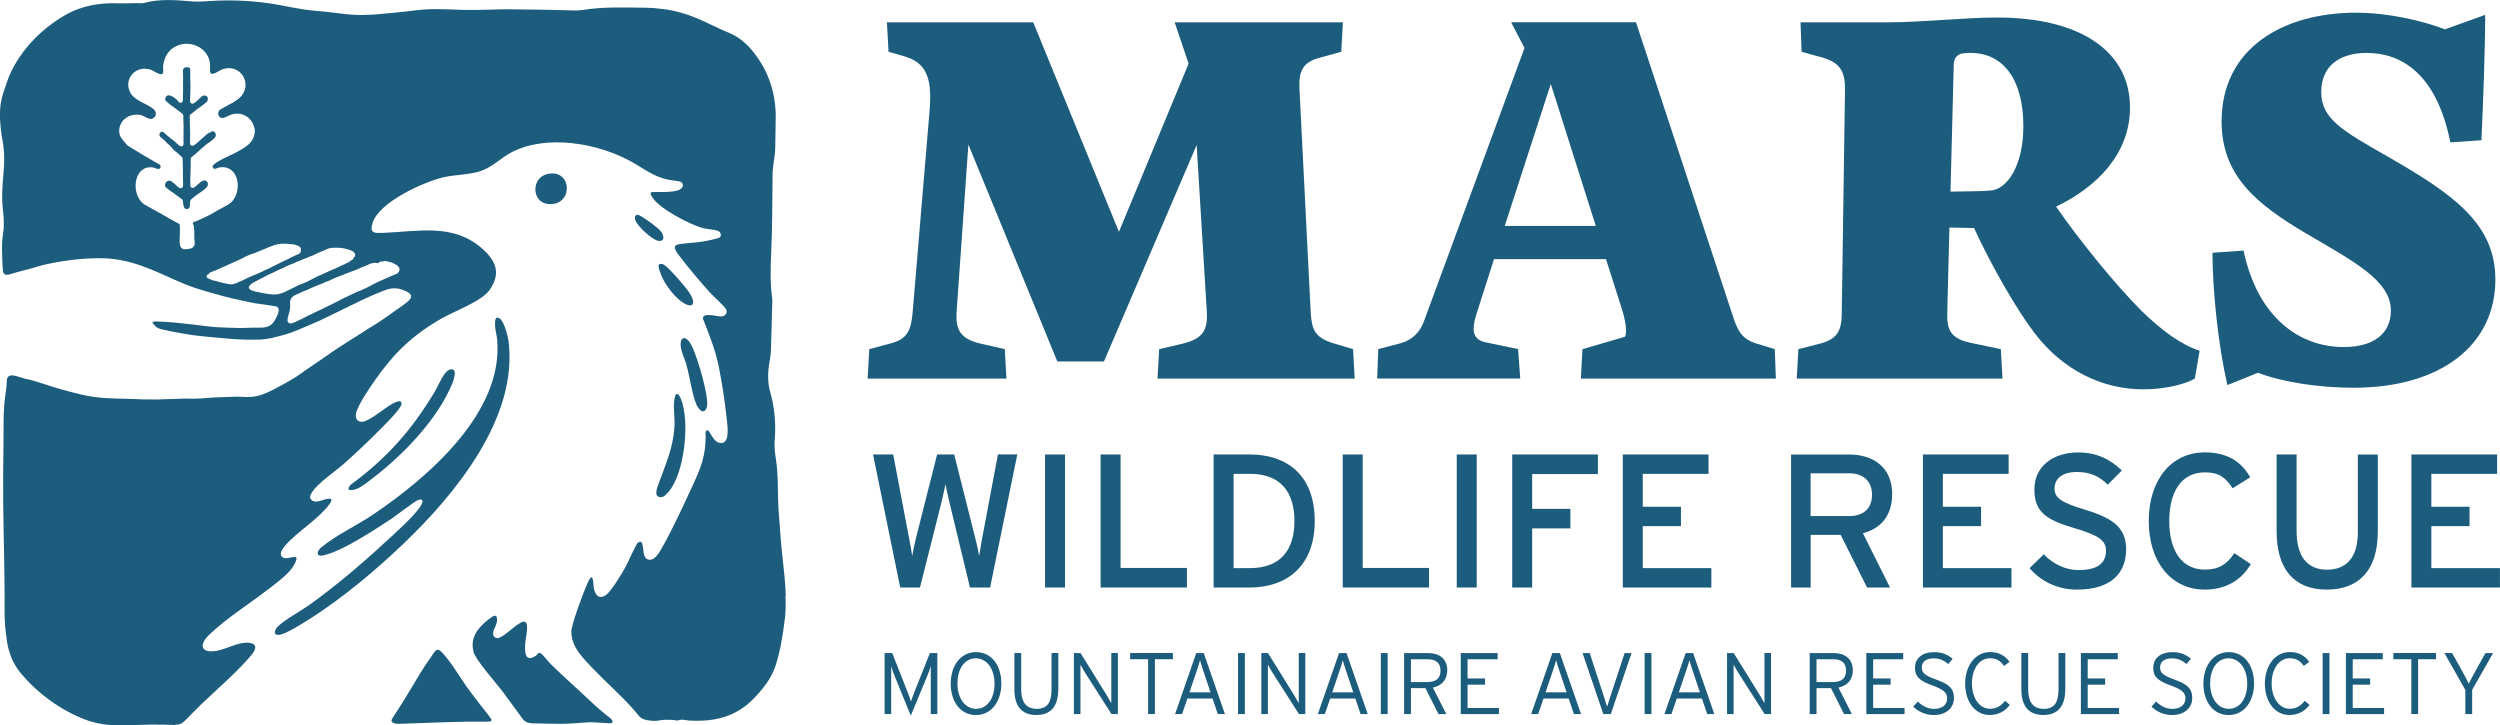 <?xml version="1.0" encoding="UTF-8"?>
<svg id="Layer_11" data-name="Layer 11" xmlns="http://www.w3.org/2000/svg" viewBox="0 0 572.03 165.94">
  <defs>
    <style>
      .cls-1 {
        fill: #1c5c7d;
      }
    </style>
  </defs>
  <g>
    <path class="cls-1" d="M112.39,164.54c-.15-.24-.31-.47-.47-.7-1.53-1.94-3.06-3.88-4.53-5.87-1.94-2.61-4.07-6.39-6.23-8.67-1.31-1.38-1.7-.13-2.51.99-.91,1.25-1.75,2.54-2.56,3.86-.83,1.34-1.62,2.69-2.43,4.04-.8,1.34-1.61,2.68-2.47,3.99-.3.46-.61.9-.9,1.36-.16.25-.33.51-.48.77-.09.16-.26.44-.23.64,0,.04.02.08.04.12.11.2.32.34.54.41.56.18,1.25.13,1.83.11,1.7-.05,3.4-.11,5.09-.17,1.71-.06,3.41-.13,5.12-.18,1.71-.05,3.41-.1,5.12-.12.83-.01,1.67,0,2.5,0,.42,0,.83,0,1.25,0,.11,0,.22,0,.33,0,.29,0,.59.01.85-.09.12-.05.22-.15.23-.27,0-.09-.04-.17-.09-.24Z"/>
    <path class="cls-1" d="M140.15,164.98c-.27-.62-.89-.95-1.4-1.35-.56-.44-1.1-.89-1.64-1.36-1.05-.91-2.06-1.87-3.07-2.82-.44-.41-.88-.83-1.32-1.24-2.27-2.08-4.61-4.19-6.8-6.35-.49-.48-1.76-2.19-2.26-2.42-.49-.23-.68.34-1.03.58-2.39,1.62-2.57-.59-2.48-2.48.05-1.18.73-3.91.33-4.85-.38-.9-1.19-.29-1.78.05-1.15.65-3.84,3.34-4.9,3.27-.48-.03-.89-.33-.95-.81-.15-1.19.76-1.87.86-3.06.16-1.95-.86-1.25-1.9-.44-2.44,1.91-4.35,4.22-3.43,7.53.51,1.84,5.13,7.03,6.56,8.92,1.01,1.34,2.01,2.7,3,4.07.41.56.82,1.12,1.22,1.68.35.48.69,1,1.23,1.28.69.36,1.53.32,2.29.34.86.02,1.71.05,2.57.06.96.02,1.92.03,2.88.04,2.25.02,4.5-.24,6.75-.36.33-.02.67,0,1.01.03,1.18.06,2.35.13,3.53.2.15,0,.3.02.44-.03.1-.03.21-.09.27-.18.03-.05.05-.1.05-.16,0-.05-.02-.1-.04-.15Z"/>
    <path class="cls-1" d="M80.77,112.1c1.39-.18,3.13-1.63,4.24-2.48,7.12-5.42,15.01-13.49,18.47-21.85.32-.78,1.34-3.59-.45-3.24-1.43.28-2.7,3.64-3.44,4.89-5.22,8.82-11.08,15.45-19.39,21.52-.69.9-.71,1.33.58,1.16Z"/>
    <path class="cls-1" d="M88.02,124.17c-5.36,4.97-11.26,9.95-17.19,14.21-1.94,1.39-5.79,3.47-7.28,5-.67.68-1.18,1.97.27,1.89,1.5-.08,5.93-2.94,7.39-3.88,7.34-4.69,14.83-10.98,21.13-17,11.78-11.26,26.29-28.87,24.01-46.37-.13-1.03-1.17-5.6-2.66-5.33-.54.1-.42,1.66-.39,2.1.06.92.35,1.85.44,2.77,1.64,16.81-15.92,31.76-28.44,40.22-3.53,2.38-8.65,4.82-11.72,7.42-.45.38-1.02.94-.86,1.56.21.72,1.55.25,2.09.1,4.2-1.23,10.9-5.62,14.68-8.11,1.17-.77,5.45-4.14,6.29-4.38,1.49-.41.77,1.05.27,1.73-1.85,2.54-5.62,5.85-8.01,8.06Z"/>
    <path class="cls-1" d="M126.77,46.63c4.12-.7,3.89-7.17-.65-6.94-5.12.26-4.74,7.86.65,6.94Z"/>
    <path class="cls-1" d="M146.73,49.53c-.31-.18-.66-.46-1.05-.36-.56.27-.44.77-.28,1.25.42,1.33,4.11,4.78,5.51,4.72,1.26-.05.94-1.3.43-2.05-.65-.94-3.54-2.97-4.6-3.58Z"/>
    <path class="cls-1" d="M151.72,60.47c-.24-.07-.55-.13-.79-.05-.7.23.41,2.63.63,3.12.85,1.85,2.51,3.98,4.09,5.26.56.45,2.15,1.52,2.78.88.45-.82-.18-1.87-.62-2.6-.66-1.11-5.1-6.3-6.1-6.61Z"/>
    <path class="cls-1" d="M159.45,92.76c.24.51.88,1.46,1.5,1.36.98-.34.9-1.66.84-2.54-.18-2.65-2.54-11.4-4.1-13.43-.25-.32-.78-.85-1.21-.78-.33.05-.59.35-.66.67-.4,1.71.78,3.8,1.24,5.42.75,2.63,1.34,7.07,2.38,9.31Z"/>
    <path class="cls-1" d="M150.72,110.62c-.29.8-1.17,2.85.19,3.11.89.17,1.44-.5,1.97-1.09,3.8-4.17,5.1-16.62,2.8-21.65-.15-.33-.58-1.08-1.04-.76-.04.02-.24.69-.27.83-.42,1.75.09,4.56-.04,6.54-.31,4.97-2,8.55-3.62,13.04Z"/>
    <path class="cls-1" d="M42.81,47.85c-.08,0-.15,0-.23-.03-.14-.03-.28-.12-.36-.22-.04-.05-.07-.11-.1-.16l-.03-.07s-.03-.07-.04-.1c0,0,0-.02,0-.02-.1-.29-.13-.55-.16-.84l-.03-.34c0-.08-.01-.1-.02-.12,0,0-.02-.07-.02-.08v-.03c-.04-.11-.11-.2-.21-.27l-.03-.02s-.02-.02-.04-.02l-.03-.02c-.51-.37-1.02-.75-1.57-1.17l-.04-.03c-.06-.05-.12-.09-.17-.12-.59-.36-1.17-.81-1.69-1.24-.01-.01-.03-.02-.04-.03-.07-.04-.12-.12-.18-.26-.02-.04-.05-.12-.05-.16,0-.02,0-.03,0-.05,0-.04,0-.11,0-.17.01-.15.06-.32.13-.44.08-.14.19-.26.32-.34.16-.1.34-.16.51-.16.03,0,.07,0,.1,0h.05s.09.03.14.05c.03.01.11.05.14.06.01,0,.02.01.03.02.1.06.18.12.27.19l.03.02c.15.12.29.24.44.37l.1.09.52.46.13.12.05.04.08.07c.11.09.22.15.32.19.07.03.14.05.22.05.14,0,.29-.06.38-.17.07-.07.15-.2.14-.39v-.05c.02-.06.03-.12.03-.2v-.07s-.02-.82-.02-.82l-.03-1.36c0-.29,0-.58,0-.87,0-.55,0-1.12-.03-1.68l-.02-.71v-.44c0-.14-.07-.27-.17-.37l-.08-.08-.24-.22-.52-.48c-.15-.14-.29-.26-.42-.35-.5-.36-.85-.73-1.22-1.18-.2-.24-.38-.46-.71-.7-.04-.03-.12-.1-.26-.25-.36-.4-.68-.7-1.05-.99-.09-.07-.18-.14-.28-.22-.05-.04-.09-.08-.14-.13l-.07-.08s-.04-.04-.06-.06c-.02-.02-.03-.04-.03-.05-.06-.13-.08-.25-.07-.41.01-.13.06-.25.14-.36.08-.1.19-.18.3-.21.05-.01.1-.02.15-.02.08,0,.16.02.24.05.01,0,.02,0,.03.01.01,0,.02.02.03.03.03.02.05.05.08.07l1.32,1.13c.18.15.39.33.58.45.21.13.42.29.63.48.1.09.2.18.3.28,0,0,.22.22.24.24,0,0,0,0,0,.01.09.11.19.19.27.24l.05.03c.08.07.16.12.23.16.03.02.06.04.09.06.09.07.2.1.31.1.08,0,.17-.02.25-.06.18-.1.29-.29.27-.49,0-.02,0-.04,0-.06.05-.14.03-.26.02-.34-.01-.13-.02-.22-.03-.32,0-.2,0-.42-.01-.64,0-.45,0-.89.03-1.31,0-.1,0-.21,0-.32v-1.39c0-.12-.01-.24-.02-.36,0,0-.02-.32-.02-.4-.01-.18-.02-.35-.02-.52v-.42s0-.21,0-.21v-.05c.03-.15,0-.36-.21-.56-.02-.02-.11-.1-.17-.15l-.16-.13c-.39-.31-.8-.6-1.19-.89-.25-.18-.5-.36-.75-.55-.04-.03-.08-.06-.13-.09-.03-.02-.05-.03-.08-.05-.13-.11-.26-.21-.39-.31-.26-.21-.51-.4-.75-.63-.06-.05-.19-.19-.26-.31-.05-.08-.07-.17-.06-.25.01-.12.06-.28.12-.41.07-.15.15-.26.24-.33.02-.01.05-.03.08-.05.12-.06.25-.08.38-.08.05,0,.1,0,.14.01.12.02.19.04.28.07.07.03.15.06.23.09.33.16.59.35.83.54.17.14.36.3.56.49.01.02.02.05.04.07.07.12.16.22.26.31,0,0,.04.03.04.03.09.07.2.1.31.1.03,0,.07,0,.1,0,.14-.03.27-.12.35-.24.03-.06.06-.13.07-.19v-.03c.01-.05.02-.09.02-.13v-.2s.02-.59.02-.59v-.42c.02-.41.03-.81.03-1.22,0-.19,0-.38-.01-.57,0-.17-.01-.34-.01-.52,0-.28,0-.56.01-.84,0-.17.01-.65.01-.65,0-.2,0-.4,0-.6-.01-.27-.02-.54-.03-.81v-.35s0-.03,0-.03c0-.17.05-.3.11-.39.01-.01.02-.03.03-.05.01-.02.06-.07.1-.1l.02-.02h0s.11-.08.14-.09c0,0,.03-.01.04-.02.11-.05.23-.07.39-.08.02,0,.04,0,.06,0,.06,0,.09,0,.13,0,.01,0,.03,0,.04,0,.06,0,.11.02.2.05h.04c.12.06.23.13.3.22.07.09.06.34.06.46v.53c-.01.35-.02.7-.01,1.05,0,.32.02.63.03.95.01.33.03.66.03.99,0,.82-.01,1.48-.05,2.08-.02.29-.03.59-.04.89v.21s0,.18,0,.18v.22c.01.11.05.22.12.31.11.13.27.21.43.21.06,0,.13-.01.18-.04.14-.06.23-.14.3-.19h0c.08-.04.16-.09.24-.15h0c.06-.04.17-.14.22-.18l.22-.2c.09-.08.17-.16.25-.24.2-.19.4-.38.61-.55l.2-.15.04-.03.07-.05s.04-.02.07-.04c.02,0,.05-.01.07-.02l.07-.02s.03,0,.07-.01c.01,0,.02,0,.03,0,.03,0,.06,0,.09,0,.04,0,.09,0,.13,0,.15.02.3.08.41.18.12.1.2.23.23.38.06.23.02.5-.1.68,0,.01-.01.02-.02.04,0,0-.1.13-.1.13l-.04.04c-.06.07-.12.13-.18.18-.12.11-.24.22-.41.35-.26.21-.53.41-.84.61-.57.38-1.15.82-1.76,1.34-.04.03-.08.07-.11.11-.01.01-.03.03-.04.04l-.03.02s-.03.02-.09.07c-.02.01-.05.03-.08.04-.19.08-.31.26-.32.47-.01.43,0,.87.02,1.29,0,.18.01.37.01.55l.06,2.18c0,.12,0,.25-.01.37,0,.06,0,.13,0,.19-.01.31-.01.63-.01,1.03v.23s0,.1,0,.1v.17s.01.03,0,.05c0,0,0,.05,0,.05-.02.21.07.34.12.41.1.12.25.18.4.18,0,0,.02,0,.03,0,.24,0,.41-.13.47-.18l.24-.18.36-.29c.27-.22.52-.45.77-.68.2-.18.39-.36.6-.54.04-.03.07-.06.11-.09.11-.09.22-.18.31-.28.14-.16.32-.29.51-.43.12-.09.23-.17.35-.27.02,0,.07-.02.1-.02.11-.02.27-.05.41-.16.03-.03.07-.06.11-.1.05-.05.06-.07.13-.08,0,0,.05-.01.11-.01.09,0,.19.02.28.06.15.06.35.23.43.5.04.12.06.25.05.4-.02.14-.06.27-.12.38-.06.1-.14.2-.25.31-.07.06-.14.11-.2.16,0,0-.01.01-.02.02-.4.34-.87.72-1.35,1.02-.08.05-.17.12-.28.21-.23.2-.46.4-.69.59-.53.46-1.09.93-1.61,1.43-.07.06-.14.13-.22.19l-.72.58c-.13.07-.22.2-.25.34v.03s-.02.06-.02.1v.26s-.02.6-.02.6v1.3s-.02.4-.02.4c0,.5-.02.97-.05,1.44-.04.49-.02,1.02,0,1.53v.34s.01.02.01.04v.07s0,.05,0,.08c0,0,0,.1,0,.1,0,.17.1.32.24.41.09.06.18.08.28.08.06,0,.13-.01.19-.04l.06-.02s.03-.01.05-.02c.06-.03.12-.07.18-.11.01,0,.06-.04.15-.12l.32-.29c.21-.2.43-.4.66-.58.04-.03.07-.06.11-.09.05-.04.09-.08.12-.1,0,0,.02-.01.03-.02.05-.04.11-.08.17-.11l.06-.03c.06-.03.1-.06.15-.08l.16-.06s.04,0,.06-.01h.07s.05-.03.08-.03c.04,0,.1,0,.16,0,.17.02.35.11.47.24.12.12.21.32.23.5.02.18,0,.36-.09.54-.04.09-.08.16-.14.23l-.05.06-.14.15c-.06.07-.13.12-.19.18l-.04.04c-.38.32-.8.61-1.21.89-.11.07-.22.15-.33.22-.53.37-.97.71-1.35,1.04-.05.04-.09.08-.13.11-.03.02-.06.05-.09.08h0c-.1.07-.21.18-.27.37,0,.02-.01.04-.01.05-.03.14-.05.32-.06.49l-.02.5c0,.07-.01.15-.03.25,0,0,0,.02,0,.03,0,0-.03.11-.03.11,0,.04-.02.07-.03.09-.07.16-.17.27-.27.3-.09.03-.19.05-.29.05Z"/>
    <path class="cls-1" d="M179.8,136.22c-.06-1.57-.18-3.13-.33-4.68-.3-3.11-.7-6.2-.91-9.32-.17-2.6-.45-5.2-.52-7.81-.07-2.97-.01-5.94-.44-8.88-.22-1.53-.48-3.16-.35-4.67.33-3.87,0-7.52-.99-11.05-.65-2.3-.61-4.59-.19-6.95.15-.84.29-1.7.32-2.57.12-3.41.2-6.83.29-10.24.02-.61.08-1.25,0-1.84-.47-3.46-.39-6.89-.22-10.42.3-6.03.22-12.11.32-18.16.02-.94.2-1.87.3-2.81.1-.94.28-1.88.3-2.83l.08-4.85.03-2.43c0-.09,0-.23,0-.34v-.36s-.03-.72-.03-.72c-.04-.48-.06-.96-.12-1.43-.42-3.81-1.78-7.52-3.96-10.62-.84-1.21-1.77-2.35-2.83-3.32-1.06-.97-2.24-1.78-3.51-2.3-1.86-.76-3.57-1.62-5.35-2.44-1.77-.82-3.6-1.63-5.53-2.18-1.42-.41-2.9-.75-4.39-.92-1.33-.17-2.66-.3-3.99-.31-4.8-.04-9.65-.28-14.41.51-1.4.23-2.97.06-4.46.04-4.12-.06-8.24-.19-12.36-.2-3.51,0-7.02.24-10.52.14-3.67-.11-7.3-.37-10.96.11-3.06.41-6.18.65-9.28.95-.6.06-1.22.03-1.83.07-3.64.23-7.1-.54-10.64-.81-2.59-.19-5.18-.61-7.67-1.11C59.72.24,53.71-.17,47.54.26c-1.13.08-2.3.16-3.41.07-3.74-.3-7.46-.66-11.11.33-.53.14-1.21.04-1.83.06-1.24.04-2.49.05-3.74.04h-.93s-.47-.02-.47-.02h-.56c-.74,0-1.49.06-2.23.12-2.96.29-5.9,1.16-8.47,2.66-2.67,1.56-5.1,3.47-7.21,5.69-2.11,2.22-3.9,4.77-5.22,7.58-.57,1.22-.93,2.56-1.38,3.79-.09.26-.18.52-.27.78-.08.26-.15.53-.22.8-.15.53-.23,1.08-.33,1.63-.08.55-.13,1.1-.16,1.65,0,.28-.01.55-.01.82v.41s.01.34.01.34c.07,1.82.29,3.61.61,5.34.46,2.5.41,4.83.2,7.18-.26,2.88-.48,5.68-.13,8.59.2,1.7.3,3.58.03,5.22-.41,2.48-.22,4.98-.13,7.48.01.38.05.77.09,1.15.04.3.13.62.41.78.51.3,1.28-.01,1.79-.17,1.51-.47,3.07-.8,4.58-1.25.85-.26,1.69-.51,2.56-.73,1.45-.33,2.91-.63,4.39-.85.3-.05.59-.07.88-.11,1.83-.28,3.69-.46,5.54-.52.65-.04,1.29-.02,1.94-.04.64,0,1.29.03,1.94.06.48.05.96.1,1.45.15.48.06.96.15,1.45.23l1.36.28c.45.11.9.22,1.34.35l1.21.37,1.19.41c1.24.45,2.46.95,3.66,1.48,1.09.48,2.16.97,3.24,1.45.84.37,1.67.74,2.52,1.08.38.16.76.31,1.15.45.39.15.77.29,1.16.42,2.17.74,4.4,1.31,6.63,1.95,1.21.34,2.53.61,3.8.9,1.15.25,2.31.52,3.45.72,1.45.24,2.94.38,4.41.65.1.02.2.04.29.05.12.03.26.04.36.1.22.13.35.38.38.6.05.36-.03.63-.12.91-.09.27-.2.53-.32.79-.12.25-.25.5-.39.73-.07.12-.15.24-.22.36-.09.11-.17.22-.26.33-.29.34-.67.62-1.09.79-.42.17-.86.24-1.29.27-.86.05-1.69-.01-2.54.02-.47,0-.95.03-1.44.05-.49,0-.98.02-1.46.02-1.63-.01-3.24-.13-4.83-.18-.68-.02-1.5-.11-2.23-.2-1.21-.15-2.41-.31-3.64-.44-2.47-.26-4.93-.57-7.41-.65l-.93-.03c-.07,0-.13,0-.19.01-.12.02-.31.06-.41.13-.17.12-.02.29.07.39l.05.06.1.12c.15.17.3.33.47.48.57.53,1.4.62,2.14.79.79.19,1.59.34,2.39.49.75.14,1.55.26,2.26.4,2.1.4,4.23.55,6.35.76,1.26.12,2.52.24,3.77.34.46.04.93.08,1.39.11,1.84.11,3.68.13,5.5.07.82-.02,1.77-.16,2.63-.35.55-.13,1.11-.25,1.66-.4.55-.16,1.1-.29,1.63-.45.39-.12.76-.23,1.12-.36.36-.12.71-.27,1.07-.41,1.86-.77,3.74-1.56,5.62-2.39.75-.34,1.5-.71,2.24-1.08.98-.48,1.96-.96,2.94-1.45.4-.19.79-.39,1.19-.58,1.32-.66,2.65-1.3,3.99-1.92,1.34-.61,2.7-1.2,4.08-1.74.41-.15.83-.32,1.28-.43.45-.11.91-.18,1.37-.17.23,0,.45.02.68.05.22.03.46.07.67.14.43.13.84.28,1.25.48.24.12.48.24.71.41.2.15.43.39.46.67.02.15-.02.31-.08.45-.03.07-.07.15-.1.19-.02.05-.08.12-.12.18-.24.28-.48.47-.73.68-.25.2-.5.39-.76.58-.51.37-1.03.74-1.55,1.09-.18.12-.37.25-.54.38-.92.67-1.85,1.33-2.8,1.97-.39.27-.84.58-1.21.79-1.24.71-2.43,1.53-3.65,2.3l-1.07.67c-.73.46-1.46.92-2.19,1.39-1.2.78-2.44,1.57-3.57,2.35-1.9,1.32-3.8,2.65-5.74,3.94-.36.24-.73.5-1.02.73-.72.55-1.54,1.06-2.38,1.54-1.35.79-2.73,1.55-4.13,2.26-.7.36-1.42.7-2.17.98-.75.28-1.55.49-2.36.58-1.15.13-2.39.05-3.48-.01-.16-.01-.4,0-.6.01-1.56.05-3.13.1-4.69.17-.3.01-.62.03-.88.06-1.21.13-2.53.18-3.85.23-.36.01-.73,0-1.1-.01-.32,0-.65-.03-.97-.02-1.09.04-2.19.07-3.27.11-2.1.09-4.2.13-6.31.08-.6-.01-1.17-.07-1.77-.08-1.39-.03-2.8-.08-4.19-.12-1.01-.04-2.01-.06-3.03-.13-1.01-.08-2.02-.19-3.03-.36-1.7-.28-3.38-.7-5.04-1.15-1.05-.29-2.09-.57-3.13-.89-1.25-.39-2.5-.82-3.74-1.19-.52-.15-1.07-.34-1.61-.49-.44-.08-.87-.17-1.3-.28-.73-.18-1.43-.44-2.15-.64-.52-.14-1.2-.29-1.69-.01-.56.32-.52,1.1-.54,1.66-.03.91-.18,1.83-.31,2.73-.52,3.6-.37,7.45-.42,11.19-.07,4.71-.1,9.43-.06,14.14.05,5.62.24,11.23.28,16.84.02,2.23.07,4.46.03,6.69-.01,1.25.02,2.55.12,3.83.11,1.28.27,2.57.47,3.88.2,1.22.56,2.49,1.08,3.71.53,1.21,1.23,2.35,2.03,3.31,2.02,2.4,4.26,4.47,6.72,6.25,2.46,1.77,5.14,3.26,8.06,4.38l.8.28.4.13.41.11.82.22c.28.06.55.12.83.17.56.12,1.12.18,1.69.25.28.04.57.05.85.07l.43.02h.21s.18.02.18.02c1.88.06,3.76.03,5.65-.06,1.91-.09,3.84-.09,5.76-.05.78.02,1.56.04,2.33.06.47-.05.96-.08,1.4-.25.5-.2.91-.57,1.27-.95.38-.39.76-.79,1.14-1.19.82-.84,1.65-1.66,2.5-2.47,1.72-1.64,3.47-3.23,5.2-4.85,1.65-1.55,3.29-3.13,4.81-4.8.97-1.06,3.87-3.86.91-4.27-2.31-.33-4.9,1.23-7.1,1.73-3.66.84-4.91-.94-2.14-3.6,4.06-3.9,9.4-7.18,13.87-10.68,1.85-1.45,4.48-3.29,5.59-5.37,1.77-3.3-1.52-.72-2.73-1.7-1.26-1.02,1.23-3.31,1.97-4.02,2.5-2.39,5.7-4.48,7.97-7.08.32-.36,1.57-1.7,1.23-2.18-1.32-.46-3.19,1.24-4.42.26-.8-.63-.21-1.43.22-2.07,1.29-1.93,5.22-4.6,7.14-6.3,2.66-2.36,5.3-4.87,7.82-7.38,1.01-1,5.21-5.1,5.33-6.23.12-1.19-1.33-.49-1.94-.18-1.64.84-5.6,4.29-7.18,4.22-1.34-.06-1.54-1.27-1.17-2.34.72-2.07,2.76-5.07,4.04-6.91,4.41-6.38,8.66-10.52,15.41-14.39,3.04-1.74,9.2-3.91,11.06-6.61,2.72-3.94,1.22-6.87-2.04-9.63-6.57-5.57-14.47-3.65-22.34-3.36-1.96.07-3.18.19-2.48-2.19,1.42-4.85,11.83-9.55,16.45-10.57,2.77-.61,5.67-.48,8.38-1.41,2.71-.93,4.54-2.99,6.99-4.26,8.04-4.18,19.76-2.11,27.42,2.14,2.94,1.63,4.85,3.31,8.32,4.1.66.15,2.62.32,2.98.53.58.33.64.87.24,1.37-1.03,1.29-5.36.84-6.92.97l-.24.33c.05.3.23.54.38.8,1.56,2.64,8.74,6.37,11.72,7.13.92.23,2.84.31,3.52.71.46.27.65.93.27,1.34-.32.34-3.36.91-4.02,1.02-1.77.29-3.93.29-5.62.66-1.61.35.1,2.28.63,2.96,1.99,2.59,4.6,5.69,6.79,8.11.64.71,3.56,3.3,3.7,3.9.22.98-.41,1.49-1.34,1.49-.87,0-4.13-1-4.03.51,1.41,3.66,2.81,6.99,3.6,10.87.74,3.67,1.39,7.92,1.79,11.65.17,1.56,1.07,6.62-1.76,5.85-1.31-.36-1.95-2.51-2.48-2.79-.34-.18-.57.23-.56.55.18,5.24-1.12,8.12-3.26,12.73-2,4.29-4.44,9.63-6.77,13.68-.61,1.06-1.75,3.13-3.25,2.52-1.04-.43-.89-2.24-1.1-3.14-.16-.66-.28-1.18-1.07-.7-.43.26-2.34,4.65-2.81,5.51-.8,1.46-3.28,5.6-4.48,6.47-1.6,1.17-2.55.03-2.81-1.57-.18-1.12-.1-4.14-1.43-1.2-.81,1.8-3.68,9.44-3.72,11.05-.09,3.52,2.6,6.12,4.81,8.45,2.85,3.02,6.36,6.06,9.18,9.23.18.18.35.38.51.59.25.29.49.57.72.87.23.29.48.57.79.77.79.5,1.87.57,2.78.64.79.06,1.6-.2,2.39-.24.91-.05,1.83-.01,2.74.11.17.02.34.05.51.03.14-.02.28-.08.42-.12.67-.18,1.34.09,2.01.14.72.06,1.46.05,2.19.05,1.62,0,3.24-.17,4.82-.56.64-.14,1.26-.36,1.91-.58.63-.25,1.27-.52,1.89-.86,1.25-.66,2.47-1.53,3.6-2.64,1.16-1.14,2.28-2.38,3.24-3.72.96-1.33,1.73-2.77,2.19-4.2.59-1.8,1.01-3.6,1.34-5.4.33-1.8.59-3.61.82-5.46.07-.51.11-1.02.13-1.54.03-.56.03-.9.04-1.31,0-.79,0-1.58-.04-2.36ZM44.18,51.27c.05.1.08.14.11.25.02.08.03.17.05.26.07.49.13,1,.12,1.5,0,.36,0,.73-.01,1.15.03.22.06.47.09.72,0,.09.01.19.02.28,0,.1.01.17,0,.33-.03.29-.16.57-.37.78-.2.21-.5.34-.77.37-.18.02-.37.06-.58.09-.15.02-.3.04-.48.04-.17,0-.42-.03-.62-.14-.2-.11-.36-.3-.45-.5-.04-.09-.08-.19-.1-.27-.02-.09-.04-.17-.05-.25-.04-.26-.03-.48-.03-.7v-.64s.05-1.26.05-1.26c0-.57.02-1.16-.02-1.69v-.1s-.02-.05-.02-.05c0-.03-.02-.06-.04-.09-.03-.06-.08-.11-.14-.15l-.73-.4c-1.05-.57-2.08-1.14-3.11-1.75-.78-.46-1.62-.9-2.43-1.35l-.54-.31-.59-.33.04.02c-.34-.15-.66-.36-.94-.6-.27-.25-.51-.53-.72-.83-.39-.61-.65-1.29-.78-1.98-.16-.87-.16-1.77.07-2.63.06-.25.15-.5.19-.6.07-.16.13-.29.19-.39.05-.11.11-.19.16-.28.37-.62.99-1.15,1.72-1.37.36-.1.74-.15,1.11-.13.19,0,.4.04.58.09.18.05.35.12.5.17.25.1.45.15.59.13.07,0,.15-.04.23-.07l.06-.03s.04-.02.05-.03c.02-.01.04-.04.06-.05.06-.08.11-.19.11-.33,0-.13-.03-.27-.1-.37-.03-.05-.07-.09-.11-.11l-.02-.02-.08-.04-.15-.09-.61-.34c-1.78-1.01-3.52-2.04-5.23-3.1-.17-.1-.36-.21-.54-.32-.17-.11-.34-.21-.5-.32l-.06-.04s-.06-.04-.09-.05c-.06-.04-.12-.09-.17-.14-.05-.05-.1-.1-.14-.16l-.09-.11c-.11-.14-.23-.28-.36-.43-.25-.29-.52-.59-.76-.95-.24-.36-.42-.8-.46-1.26-.02-.11-.01-.22-.02-.34,0-.11.01-.22.02-.32,0-.11.02-.21.04-.32.02-.11.04-.21.07-.32.11-.42.31-.82.56-1.18.25-.36.58-.65.94-.89.36-.24.75-.42,1.16-.53.2-.07.41-.09.62-.13.21-.02.42-.04.63-.03v-.02c.18,0,.36.04.53.05.17.01.37.06.53.11.17.05.33.12.48.19.3.14.57.29.83.41.41.19.78.3,1.1.19.16-.05.34-.13.47-.25.14-.12.24-.26.31-.42.19-.41.1-.91-.18-1.28-.03-.05-.08-.09-.11-.13l-.15-.13c-.09-.09-.21-.17-.32-.26-.23-.16-.48-.31-.74-.46-.82-.46-1.71-.86-2.57-1.4-.33-.22-.66-.45-.97-.74-.08-.07-.15-.15-.22-.23-.07-.08-.15-.16-.21-.25l-.19-.27-.14-.28c-.3-.6-.48-1.31-.41-2.01.06-.7.33-1.37.76-1.91.37-.46.83-.86,1.38-1.09.54-.24,1.13-.37,1.72-.35.13,0,.26.03.39.04.13.02.26.02.39.06.25.08.5.12.75.24.47.22.85.47,1.24.66.24.12.48.22.69.26.21.04.36,0,.5-.1.08-.06.12-.13.15-.26.03-.12.04-.29.03-.47,0-.18-.03-.39-.03-.61,0-.11,0-.23,0-.35,0-.12.03-.22.04-.33.12-.85.39-1.71.87-2.46.63-1,1.66-1.76,2.79-2.11.16-.06.33-.1.49-.14.16-.05.33-.07.5-.09.42-.05.84-.05,1.25,0,.39.03.78.12,1.17.23.43.14.85.33,1.24.56.39.24.75.54,1.07.87.85.9,1.36,2.14,1.32,3.36,0,.4-.03.78,0,1.11.02.16.04.32.08.43.04.11.09.18.14.22.04.03.15.07.25.07.11,0,.24-.02.38-.06.29-.09.61-.26.94-.45.29-.16.58-.34.95-.49.37-.14.72-.23,1.11-.28.76-.1,1.58.04,2.27.42.8.43,1.42,1.15,1.74,1.98.33.83.36,1.8.05,2.66-.14.4-.35.78-.61,1.11-.08.1-.16.2-.24.29l-.26.27-.28.24c-.09.08-.18.14-.28.21-.37.27-.75.51-1.13.74-.25.15-.51.27-.77.4-.45.24-.89.48-1.32.73-.21.12-.42.25-.62.38l-.27.18-.03.03s-.05.07-.07.11c-.13.22-.17.49-.15.72.01.21.07.38.18.52.03.03.06.07.09.1.03.03.09.07.13.1.04.04.09.06.13.08l.07.04.07.02c.13.05.25.06.41.04.16-.02.33-.07.53-.16.39-.16.82-.42,1.36-.61.46-.16.92-.23,1.4-.23.47,0,.94.09,1.36.26.97.38,1.75,1.13,2.19,2.03.15.32.28.67.36,1.02l.03.09c.05.31.08.66.04.92-.1.89-.49,1.8-1.12,2.45-.15.15-.31.3-.46.42-.15.13-.31.25-.47.36-.16.12-.32.23-.48.33-.16.11-.32.21-.49.31-.66.4-1.33.74-1.99,1.07-1.04.51-2.1.96-3.07,1.52-.18.1-.36.21-.53.32l-.26.17-.24.18c-.17.12-.31.24-.41.35-.1.11-.12.18-.13.24,0,.06.01.14.07.26.06.12.13.23.19.28.06.06.08.06.14.07.06,0,.19-.02.33-.06.2-.07.44-.17.73-.25.07-.02.16-.03.23-.04l.2-.02.2-.02h.21c.55,0,1.13.14,1.63.43.5.29.9.72,1.18,1.19.28.47.45.99.55,1.51.04.22.07.45.09.67.04.69-.03,1.39-.22,2.06-.1.33-.22.66-.38.97-.16.31-.35.61-.58.88-.24.29-.52.54-.84.75-.17.12-.31.19-.46.27l-.44.24-1.77.97c-.48.26-.95.55-1.43.82-.21.12-.43.24-.63.33-.83.39-1.67.79-2.46,1.15-.3.14-.61.22-.73.25-.13.03-.22.12-.29.23-.03.04-.05.22-.03.27ZM55.54,64.16c-.29.13-.6.23-.89.35-.22.09-.43.2-.64.3-.57.24-.98.3-1.6.2-.28-.04-.56-.1-.83-.16-.06-.01-.12-.02-.18-.03-.36-.07-.71-.15-1.06-.25l-1.07-.31c-.14-.04-.29-.06-.44-.08-.06-.01-.13-.03-.18-.06-.34-.16-.84-.3-1.16-.51-.02-.01-.04-.03-.06-.05-.19-.15-.18-.37-.07-.56.04-.07.08-.12.12-.15.1-.08.2-.15.31-.21.04-.06.1-.12.15-.19.17-.17.41-.2.62-.28.15-.05.28-.14.43-.19l.29-.1.32-.13c.29-.13.58-.26.87-.4.29-.15.59-.28.9-.39.24-.08.46-.21.7-.32l.16-.07,1.16-.53.62-.28c.06-.03.12-.06.14-.07.08-.03.13-.04.18-.06l.98-.46c.13-.07.26-.15.39-.22.23-.12.46-.23.69-.34.51-.24,1.03-.45,1.56-.61.05-.02.11-.04.16-.06.05-.02.11-.03.16-.04.79-.33,1.58-.66,2.38-.98h0s.09-.03.14-.05c.16-.07.31-.15.47-.22.25-.1.5-.2.76-.29.32-.12.65-.24.98-.34.27-.08.53-.14.84-.2.24-.03.45-.04.67-.05.35-.01.69,0,1.04,0,.3.01.59.04.89.07.27.02.53.04.81.09.17.03.34.1.52.15.13.04.24.07.38.13.17.07.34.17.47.3l.09.1s.05.08.07.12c.02.04.04.08.06.12.1.2-.03.6-.06.8-.07.41-.63.53-.96.68-.08.04-.15.09-.22.12-.1.04-.2.07-.29.12-.09.04-.18.09-.27.13-.21.1-.41.19-.62.3-.27.14-.53.31-.81.42-.4.16-.78.35-1.17.54-.33.16-.65.34-.98.5l-1.13.55c-.09.04-.18.09-.26.14-.21.11-.42.23-.63.34-.07.04-.15.05-.22.08-.26.11-.52.22-.78.33-.09.04-.17.11-.26.16-.16.08-.32.15-.48.22l-.73.32c-.2.09-.4.2-.6.26-.23.07-.45.18-.67.27-.08.03-.15.08-.23.12v.02c-.08.03-.15.07-.22.08-.22.03-.41.15-.6.24-.37.18-.72.38-1.1.55ZM65.57,66.62c-.18.09-.36.18-.55.25-.14.06-.29.12-.45.17-.15.05-.31.1-.46.14-.19.06-.4.1-.6.14-.21.03-.42.06-.64.06-.35.02-.66-.03-.97-.06-.24-.03-.48-.06-.72-.09-.39-.06-.76-.12-1.15-.19-.33-.06-.65-.14-.98-.21l-.44-.09-.23-.05c-.12-.03-.24-.06-.36-.09-.3-.09-.56-.22-.76-.34-.49-.33-.37-.73.01-1.1.14-.13.3-.26.5-.38.12-.07.26-.15.38-.21l.22-.12.45-.24c.09-.05.17-.11.25-.15.11-.05.22-.1.33-.15.1-.05.2-.11.3-.16.23-.12.47-.24.7-.36.31-.16.61-.36.92-.49.46-.19.89-.41,1.34-.61l1.13-.55c.43-.2.87-.39,1.31-.59l.3-.15c.24-.12.48-.24.73-.36.08-.04.17-.05.26-.08.3-.11.6-.23.9-.35.11-.04.2-.12.31-.17.18-.08.37-.16.56-.23l.84-.34c.23-.09.47-.21.7-.28.27-.08.51-.2.77-.29.09-.03.18-.09.26-.13l.02-.02c.08-.03.16-.08.23-.09.24-.04.47-.16.69-.26.42-.19.83-.42,1.25-.6.33-.15.67-.26,1.01-.4.25-.1.48-.23.72-.34l.3-.13.11-.05s.09-.03.14-.04l.18-.04c.65-.13,1.31-.15,1.95-.11h.21c.42.03.85.08,1.26.16.44.09.86.23,1.27.38.17.06.35.11.53.19.08.04.16.09.22.14.13.12.26.26.37.45.1.19.11.4.06.57-.04.14-.15.23-.21.25-.02,0-.04,0-.06.01-.03.06-.06.11-.1.17,0,0-.01,0-.02,0,.03.02.05.05.05.09,0,.09-.29.38-.44.44-.1.05-.21.1-.33.15-.05.06-.11.12-.16.18-.18.17-.43.22-.65.32-.16.07-.3.17-.45.25-.24.11-.49.21-.73.32-.33.15-.66.3-.99.46-.34.17-.67.32-1.03.45-.27.1-.53.24-.8.36l-.18.08-1.32.59-.7.32c-.07.03-.13.07-.16.08-.09.04-.15.05-.2.08-.37.18-.73.36-1.1.54-.15.08-.29.17-.45.25-.26.14-.52.27-.78.4-.57.28-1.18.52-1.75.73-.06.02-.12.05-.18.08-.06.02-.12.05-.18.06-.86.43-1.73.9-2.64,1.29h0c-.05.03-.11.04-.15.06ZM85.98,60.14c.13,0,.25.03.31.07.17.13.63-.38.92-.39.14,0,.27,0,.43,0,.08-.02.18-.05.28-.08.29-.05.58.05.87.12.2.05.41.07.61.14.3.1.6.24.88.38.2.1.39.2.6.36l.08.06.09.09c.07.06.11.13.17.19.1.14.17.29.19.46.06.35-.15.68-.39.92-.06.05-.13.11-.2.17-.08.04-.18.08-.21.09l-.3.11c-.3.11-.6.26-.9.38l-.2.08-1.49.66-.79.36c-.08.04-.15.07-.18.09-.11.04-.17.06-.23.09-.41.2-.82.4-1.23.61-.17.09-.33.19-.5.28-.29.15-.58.3-.88.45-.64.32-1.3.61-1.97.86-.07.03-.13.06-.2.09-.07.03-.13.05-.2.07l-2.96,1.41h0c-.06.03-.12.05-.17.07-.19.1-.38.22-.57.32l-.92.46-1.16.59-.92.45-.72.35-1.17.56-1,.47-.88.44c-.19.09-.39.16-.57.25-.51.26-1.01.52-1.52.79-.34.17-.69.32-1.03.48-.1.05-.19.11-.29.15-.22.11-.44.2-.65.27-.2.06-.39.1-.55.09-.16-.01-.31-.05-.46-.17-.14-.13-.18-.26-.21-.4,0-.05,0-.1-.01-.16-.01-.28.09-.63.17-.97.03-.11.06-.22.08-.33.03-.09.05-.18.08-.27.04-.13.08-.25.11-.37l.02-.08.02-.1.04-.2c.05-.26.09-.52.1-.75.01-.18,0-.39-.03-.64-.02-.25-.03-.57.09-.91.06-.19.17-.38.29-.53.13-.15.26-.28.4-.38l.14-.1.15-.07.18-.08.37-.16c.12-.05.23-.11.34-.16.27-.13.55-.27.82-.4.09-.04.19-.06.29-.1.33-.13.67-.26,1-.4.12-.05.23-.13.35-.19.21-.1.42-.18.63-.27l.94-.39c.26-.11.52-.24.78-.32.3-.09.57-.23.86-.34.1-.04.2-.1.3-.15l.02-.02c.09-.03.18-.09.26-.1.27-.05.53-.18.78-.3.48-.22.95-.45,1.43-.66.38-.16.77-.28,1.15-.43.28-.11.56-.24.84-.35.23-.09.47-.18.7-.27l1.94-.72c.07-.03.13-.06.2-.08l1.24-.55c.44-.19.88-.37,1.33-.55.18-.07.36-.17.54-.24.08-.03.17-.06.25-.08.33-.06.67-.12.99-.14Z"/>
  </g>
  <g>
    <g>
      <g>
        <path class="cls-1" d="M236.42,5.11l19.61,47.93,15.94-38.49-3.19-9.44h38.49l-.37,6.74-4.9,1.35c-3.8.98-4.9,2.94-4.66,7.23l2.57,51.12c.25,3.8.86,5.64,5.15,6.99l4.54,1.35.37,6.74h-45.11l.37-6.74,5.76-1.35c4.05-1.1,5.39-2.82,5.15-7.11l-2.33-38.25-21.21,49.53h-10.67l-20.35-49.65-2.7,38.37c-.25,3.8.74,6.01,5.15,7.11l5.88,1.35.37,6.74h-31.75l.37-6.74,5.03-1.35c3.68-.98,4.54-2.94,4.9-7.11l3.92-46.71c.49-6.99-.86-10.3-5.64-11.77l-3.8-1.1-.37-6.74h33.47Z"/>
        <path class="cls-1" d="M374.34,5.11l22.07,66.93c1.1,3.43,1.96,5.39,5.27,6.5l4.41,1.35.25,6.74h-44.62l.37-6.74,9.68-2.82c.61-.74.25-3.56-.74-6.62l-3.56-11.16h-25.62l-3.92,12.26c-.49,1.47-.74,2.7-.74,3.8,0,1.47.86,2.57,2.57,2.94l7.6,1.59.49,6.74h-32.73l.25-6.74,5.15-1.35c2.7-.74,4.54-2.7,5.39-5.27l22.92-62.28-3.06-5.88h28.56ZM354.84,19.21l-10.54,32.49h20.84l-10.3-32.49Z"/>
        <path class="cls-1" d="M432.08,5.11c7.36,0,17.53-1.1,24.89-1.1,19,0,30.4,7.72,30.4,20.59,0,10.54-7.48,18.14-16.92,22.68,5.52,7.97,13.73,18.02,19.49,23.78,4.78,4.66,9.19,7.85,13.36,9.19l-1.1,6.38c-2.33,1.35-6.99,2.45-11.77,2.45-9.32,0-18.39-4.29-24.89-12.87-3.8-4.9-9.81-15.2-13.85-24.03l-5.64-.12-.49,19.37c-.12,4.05.74,6.01,5.27,6.99l6.99,1.47.37,6.74h-47.07l.37-6.74,5.27-1.35c3.8-1.1,4.66-3.06,4.66-7.11l.74-51c0-3.92-.98-6.01-5.03-7.23l-4.9-1.35-.25-6.74h20.1ZM446.3,43.85l6.87-.12,2.08-.12c4.04-.12,7.72-5.76,7.72-14.71,0-11.28-5.03-16.79-12.01-16.79-.61,0-1.23,0-1.96.12-1.23.25-1.96,1.1-1.96,2.7l-.74,28.93Z"/>
        <path class="cls-1" d="M539.22,2.91c7.23,0,15.08,1.84,20.23,3.8l9.19-3.31c0,7.85-.49,20.72-.86,28.69l-7.11.49c-3.19-15.94-11.4-20.47-19.12-20.47-6.5,0-10.42,3.19-10.42,8.95,0,6.13,4.78,8.83,15.32,14.83,14.71,8.46,24.52,15.2,24.52,28.07,0,14.83-12.26,24.76-32.49,24.76-7.6,0-16.18-1.23-21.82-3.43l-6.99,2.82c-2.21-9.32-3.43-22.31-3.43-30.28l7.11-.49c3.31,15.57,12.99,22.07,22.92,22.07,6.99,0,10.79-3.19,10.79-8.34,0-6.87-8.34-11.16-19.61-17.78-11.16-6.62-19.12-13.12-19.12-25.5,0-16.55,13.73-24.89,30.89-24.89Z"/>
      </g>
      <g>
        <path class="cls-1" d="M232.77,103.99l-6.22,30.44h-4.61l-4.74-19.66c-.26-1.04-.74-3.3-.87-4.04-.13.74-.61,3-.87,4.04l-4.96,19.66h-4.52l-6.22-30.44h4.61l3.65,19.22c.17.91.57,3,.7,4,.17-1,.61-3.04.83-3.96l4.87-19.26h3.91l4.96,19.7c.22.83.57,2.44.74,3.52.22-1.13.48-2.83.61-3.57l3.7-19.66h4.44Z"/>
        <path class="cls-1" d="M243.69,134.43h-4.57v-30.44h4.57v30.44Z"/>
        <path class="cls-1" d="M271.57,134.43h-19.74v-30.44h4.57v25.96h15.18v4.48Z"/>
        <path class="cls-1" d="M300.83,119.21c0,10.74-6.87,15.22-14.83,15.22h-8.31v-30.44h8.31c8.18,0,14.83,4.48,14.83,15.22ZM296.18,119.21c0-6.39-2.96-10.79-10.18-10.79h-3.74v21.57h3.74c7.22,0,10.18-4.39,10.18-10.79Z"/>
        <path class="cls-1" d="M326.97,134.43h-19.74v-30.44h4.57v25.96h15.18v4.48Z"/>
        <path class="cls-1" d="M337.89,134.43h-4.57v-30.44h4.57v30.44Z"/>
        <path class="cls-1" d="M365.63,108.47h-15.05v7.96h8.74v4.48h-8.74v13.52h-4.57v-30.44h19.61v4.48Z"/>
        <path class="cls-1" d="M391.59,134.43h-20.27v-30.44h19.61v4.44h-15.05v7.52h8.74v4.44h-8.74v9.61h15.7v4.44Z"/>
        <path class="cls-1" d="M432.95,113.08c0,4.87-2.57,7.87-6.7,8.92l6.22,12.44h-5.26l-6.04-12.05h-6.87v12.05h-4.48v-30.44h13.35c5.31,0,9.79,2.83,9.79,9.09ZM428.34,113.21c0-3.17-2.09-4.91-5.18-4.91h-8.87v9.78h8.87c3.04,0,5.18-1.57,5.18-4.87Z"/>
        <path class="cls-1" d="M460.26,134.43h-20.27v-30.44h19.61v4.44h-15.05v7.52h8.74v4.44h-8.74v9.61h15.7v4.44Z"/>
        <path class="cls-1" d="M486.48,125.69c0,5.48-3.48,9.22-11.26,9.22-4.44,0-8.26-1.91-10.83-4.91l3.26-3.17c2.04,2.22,5.04,3.61,7.92,3.61,4.26,0,6.31-1.48,6.31-4.44,0-2.35-1.78-3.52-6.87-5.04-6.44-1.91-9.52-3.52-9.52-8.96s4.44-8.48,10.05-8.48c4.13,0,7.26,1.52,9.96,4.13l-3.22,3.26c-1.91-1.96-4.09-2.91-7.09-2.91-3.57,0-5.09,1.74-5.09,3.78s1.39,3.17,6.65,4.74c6,1.83,9.74,3.74,9.74,9.18Z"/>
        <path class="cls-1" d="M515.01,129.08c-2.17,3.74-5.87,5.83-10.48,5.83-7.87,0-12.87-6.48-12.87-15.7s5-15.7,12.87-15.7c4.96,0,8.26,2,10.35,5.7l-4.04,2.52c-1.57-2.48-3.17-3.65-6.31-3.65-5.31,0-8.18,4.31-8.18,11.13s2.87,11.13,8.18,11.13c3.17,0,5.13-1.3,6.7-3.78l3.78,2.52Z"/>
        <path class="cls-1" d="M544.06,121.73c0,8.52-4.13,13.18-11.7,13.18s-11.44-4.87-11.44-13.26v-17.66h4.57v17.53c0,5.74,2.39,8.83,6.96,8.83s7.05-2.96,7.05-8.52v-17.83h4.57v17.74Z"/>
        <path class="cls-1" d="M572.03,134.43h-20.27v-30.44h19.61v4.44h-15.05v7.52h8.74v4.44h-8.74v9.61h15.7v4.44Z"/>
      </g>
    </g>
    <g>
      <path class="cls-1" d="M208.4,163.75l-3.67-9c-.3-.72-.68-1.77-.82-2.31v10.95h-1.5v-13.96h1.74l3.29,8.36c.34.84.84,2.13,1,2.71.18-.6.68-1.89,1-2.71l3.33-8.36h1.7v13.96h-1.5v-10.95c-.14.54-.54,1.58-.84,2.31l-3.73,9Z"/>
      <path class="cls-1" d="M229.12,156.39c0,4.21-2.35,7.22-5.82,7.22s-5.76-2.97-5.76-7.18,2.33-7.22,5.8-7.22,5.78,2.97,5.78,7.18ZM227.56,156.43c0-3.51-1.85-5.8-4.29-5.8s-4.19,2.25-4.19,5.76,1.83,5.8,4.27,5.8,4.21-2.25,4.21-5.76Z"/>
      <path class="cls-1" d="M242.15,157.68c0,3.87-1.66,5.92-5.01,5.92s-5.04-2.01-5.04-5.88v-8.3h1.56v8.26c0,3.01,1.16,4.51,3.57,4.51s3.37-1.46,3.37-4.47v-8.3h1.56v8.26Z"/>
      <path class="cls-1" d="M245.72,163.39v-13.96h1.52l6.04,9.73c.3.48.82,1.4,1,1.75v-11.49h1.5v13.96h-1.46l-6.1-9.55c-.3-.48-.82-1.4-1-1.75v11.31h-1.5Z"/>
      <path class="cls-1" d="M268.36,150.84h-4.11v12.54h-1.55v-12.54h-4.11v-1.42h9.77v1.42Z"/>
      <path class="cls-1" d="M280.29,163.39h-1.64l-1.2-3.55h-5.76l-1.22,3.55h-1.6l4.85-13.96h1.71l4.85,13.96ZM276.98,158.42l-1.54-4.59c-.3-.92-.72-2.17-.86-2.75-.14.56-.54,1.81-.88,2.79l-1.54,4.55h4.81Z"/>
      <path class="cls-1" d="M284.84,163.39h-1.56v-13.96h1.56v13.96Z"/>
      <path class="cls-1" d="M288.61,163.39v-13.96h1.52l6.04,9.73c.3.48.82,1.4,1,1.75v-11.49h1.5v13.96h-1.46l-6.1-9.55c-.3-.48-.82-1.4-1-1.75v11.31h-1.5Z"/>
      <path class="cls-1" d="M312.96,163.39h-1.64l-1.2-3.55h-5.76l-1.22,3.55h-1.6l4.85-13.96h1.71l4.85,13.96ZM309.65,158.42l-1.54-4.59c-.3-.92-.72-2.17-.86-2.75-.14.56-.54,1.81-.88,2.79l-1.54,4.55h4.81Z"/>
      <path class="cls-1" d="M317.51,163.39h-1.56v-13.96h1.56v13.96Z"/>
      <path class="cls-1" d="M331.15,153.38c0,2.17-1.3,3.53-3.29,3.95l3.07,6.06h-1.79l-2.99-5.94h-3.31v5.94h-1.56v-13.96h5.52c2.45,0,4.35,1.26,4.35,3.95ZM329.6,153.44c0-1.71-1-2.59-2.85-2.59h-3.91v5.21h3.71c2.07,0,3.05-.86,3.05-2.61Z"/>
      <path class="cls-1" d="M342.98,163.39h-8.74v-13.96h8.44v1.42h-6.88v4.39h3.99v1.42h-3.99v5.33h7.18v1.42Z"/>
      <path class="cls-1" d="M361.77,163.39h-1.64l-1.2-3.55h-5.76l-1.22,3.55h-1.6l4.85-13.96h1.71l4.85,13.96ZM358.46,158.42l-1.54-4.59c-.3-.92-.72-2.17-.86-2.75-.14.56-.54,1.81-.88,2.79l-1.54,4.55h4.81Z"/>
      <path class="cls-1" d="M373.32,149.43l-4.75,13.96h-1.71l-4.75-13.96h1.64l3.11,9.55c.28.84.72,2.25.86,2.75.14-.5.62-1.97.88-2.79l3.13-9.51h1.59Z"/>
      <path class="cls-1" d="M377.87,163.39h-1.56v-13.96h1.56v13.96Z"/>
      <path class="cls-1" d="M392.27,163.39h-1.64l-1.2-3.55h-5.76l-1.22,3.55h-1.6l4.85-13.96h1.71l4.85,13.96ZM388.96,158.42l-1.54-4.59c-.3-.92-.72-2.17-.86-2.75-.14.56-.54,1.81-.88,2.79l-1.54,4.55h4.81Z"/>
      <path class="cls-1" d="M395.17,163.39v-13.96h1.52l6.04,9.73c.3.48.82,1.4,1,1.75v-11.49h1.5v13.96h-1.46l-6.1-9.55c-.3-.48-.82-1.4-1-1.75v11.31h-1.5Z"/>
      <path class="cls-1" d="M423.95,153.38c0,2.17-1.3,3.53-3.29,3.95l3.07,6.06h-1.79l-2.99-5.94h-3.31v5.94h-1.56v-13.96h5.52c2.45,0,4.35,1.26,4.35,3.95ZM422.4,153.44c0-1.71-1-2.59-2.85-2.59h-3.91v5.21h3.71c2.07,0,3.05-.86,3.05-2.61Z"/>
      <path class="cls-1" d="M435.78,163.39h-8.74v-13.96h8.44v1.42h-6.88v4.39h3.99v1.42h-3.99v5.33h7.18v1.42Z"/>
      <path class="cls-1" d="M447.09,159.72c0,2.19-1.71,3.89-4.63,3.89-1.89,0-3.59-.82-4.69-1.93l1.04-1.16c1.06,1.02,2.27,1.68,3.71,1.68,1.85,0,3.01-.92,3.01-2.39,0-1.3-.78-2.03-3.33-2.95-3.01-1.08-4.03-2.05-4.03-4.07,0-2.23,1.75-3.57,4.37-3.57,1.88,0,3.07.56,4.25,1.5l-1,1.22c-1.02-.84-1.96-1.3-3.35-1.3-1.92,0-2.71.96-2.71,2.05,0,1.16.52,1.82,3.31,2.81,3.09,1.12,4.05,2.15,4.05,4.23Z"/>
      <path class="cls-1" d="M459.86,161.29c-1.02,1.38-2.53,2.31-4.57,2.31-3.41,0-5.64-3.09-5.64-7.18s2.33-7.22,5.7-7.22c1.91,0,3.35.72,4.45,2.23l-1.24.94c-.9-1.22-1.74-1.75-3.25-1.75-2.39,0-4.11,2.37-4.11,5.76s1.78,5.8,4.13,5.8c1.52,0,2.55-.68,3.45-1.83l1.08.94Z"/>
      <path class="cls-1" d="M472.56,157.68c0,3.87-1.66,5.92-5.01,5.92s-5.04-2.01-5.04-5.88v-8.3h1.56v8.26c0,3.01,1.16,4.51,3.57,4.51s3.37-1.46,3.37-4.47v-8.3h1.56v8.26Z"/>
      <path class="cls-1" d="M484.87,163.39h-8.74v-13.96h8.44v1.42h-6.88v4.39h3.99v1.42h-3.99v5.33h7.18v1.42Z"/>
      <path class="cls-1" d="M501.61,159.72c0,2.19-1.71,3.89-4.63,3.89-1.89,0-3.59-.82-4.69-1.93l1.04-1.16c1.06,1.02,2.27,1.68,3.71,1.68,1.85,0,3.01-.92,3.01-2.39,0-1.3-.78-2.03-3.33-2.95-3.01-1.08-4.03-2.05-4.03-4.07,0-2.23,1.75-3.57,4.37-3.57,1.88,0,3.07.56,4.25,1.5l-1,1.22c-1.02-.84-1.96-1.3-3.35-1.3-1.92,0-2.71.96-2.71,2.05,0,1.16.52,1.82,3.31,2.81,3.09,1.12,4.05,2.15,4.05,4.23Z"/>
      <path class="cls-1" d="M515.75,156.39c0,4.21-2.35,7.22-5.82,7.22s-5.76-2.97-5.76-7.18,2.33-7.22,5.8-7.22,5.78,2.97,5.78,7.18ZM514.19,156.43c0-3.51-1.85-5.8-4.29-5.8s-4.19,2.25-4.19,5.76,1.83,5.8,4.27,5.8,4.21-2.25,4.21-5.76Z"/>
      <path class="cls-1" d="M528.44,161.29c-1.02,1.38-2.53,2.31-4.57,2.31-3.41,0-5.64-3.09-5.64-7.18s2.33-7.22,5.7-7.22c1.91,0,3.35.72,4.45,2.23l-1.24.94c-.9-1.22-1.74-1.75-3.25-1.75-2.39,0-4.11,2.37-4.11,5.76s1.78,5.8,4.13,5.8c1.52,0,2.55-.68,3.45-1.83l1.08.94Z"/>
      <path class="cls-1" d="M533.01,163.39h-1.56v-13.96h1.56v13.96Z"/>
      <path class="cls-1" d="M545.51,163.39h-8.74v-13.96h8.44v1.42h-6.88v4.39h3.99v1.42h-3.99v5.33h7.18v1.42Z"/>
      <path class="cls-1" d="M557.4,150.84h-4.11v12.54h-1.55v-12.54h-4.11v-1.42h9.77v1.42Z"/>
      <path class="cls-1" d="M570.45,149.43l-4.79,8.42v5.54h-1.56v-5.52l-4.79-8.44h1.77l2.23,4.01c.56,1.02,1.18,2.17,1.58,2.99.4-.82,1.02-1.99,1.58-2.99l2.23-4.01h1.73Z"/>
    </g>
  </g>
</svg>